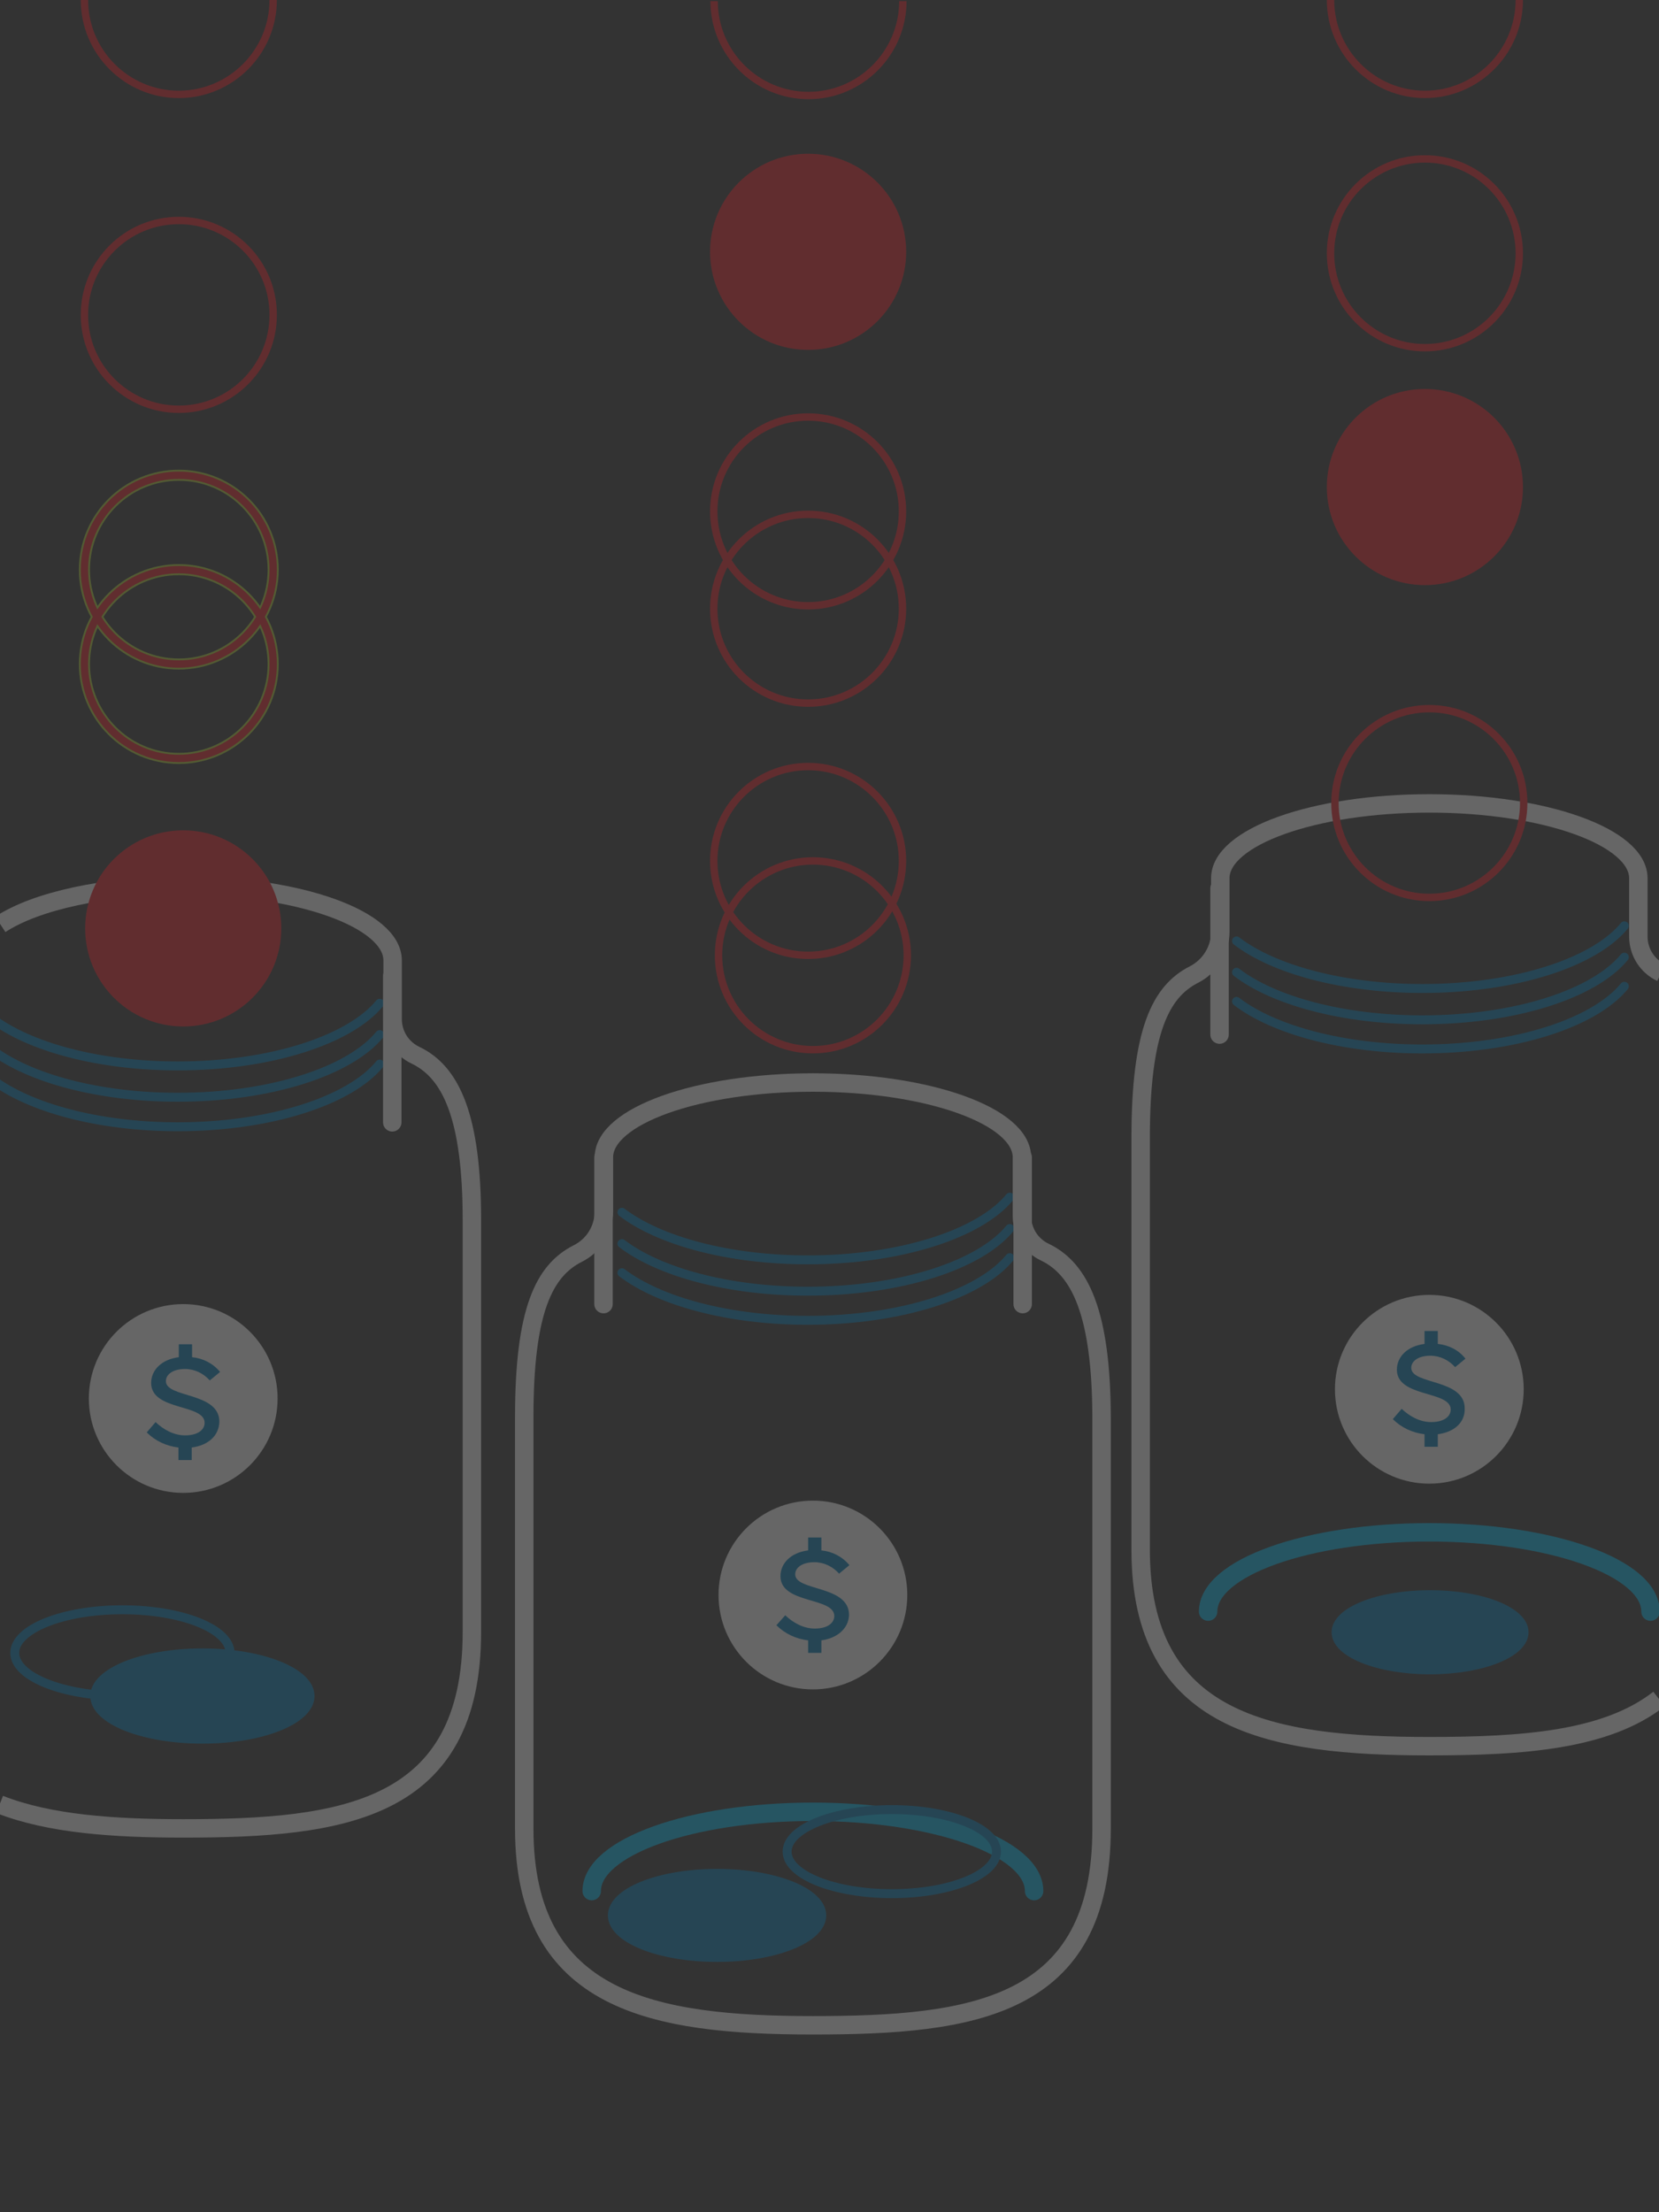 <?xml version="1.0" encoding="utf-8"?>
<!-- Generator: Adobe Illustrator 25.2.1, SVG Export Plug-In . SVG Version: 6.00 Build 0)  -->
<svg version="1.1" id="Layer_1" xmlns="http://www.w3.org/2000/svg" xmlns:xlink="http://www.w3.org/1999/xlink" x="0px" y="0px"
	 viewBox="0 0 450 600" enable-background="new 0 0 450 600" xml:space="preserve">
<rect x="0" y="0" width="450" height="600" fill="#333333" stroke="none"/>
<g opacity="0.25">
	<path fill="none" stroke="#FFFFFF" stroke-width="5" stroke-miterlimit="10" d="M-0.1,489.4c13.5,5.3,30.9,6.5,49.8,6.5
		c43.2,0,78.3-4.6,78.3-53.3V330.9c0-28.1-5.7-40.1-15.3-44.7c-3.8-1.8-6.2-5.6-6.2-9.8v-15.9l0,0c0-11.2-25.4-20.3-56.7-20.3
		c-21.4,0-40.1,4.2-49.7,10.5"/>
	
		<ellipse fill="none" stroke="#007DB9" stroke-width="2.42" stroke-linecap="round" stroke-linejoin="round" cx="33.2" cy="448.3" rx="29.2" ry="11.7"/>
	
		<ellipse fill="#007DB9" stroke="#007DB9" stroke-width="2.42" stroke-linecap="round" stroke-linejoin="round" cx="54.9" cy="460" rx="29.2" ry="11.7"/>
	<circle fill="none" stroke="#EC1C24" stroke-width="2" stroke-miterlimit="10" cx="219.2" cy="165.1" r="25.6"/>
	<circle fill="none" stroke="#EC1C24" stroke-width="2" stroke-miterlimit="10" cx="219.2" cy="138.7" r="25.6"/>
	<circle fill="#EC1C24" stroke="#EC1C24" stroke-width="2" stroke-miterlimit="10" cx="219.2" cy="68.3" r="25.6"/>
	<path fill="none" stroke="#EC1C24" stroke-width="2" stroke-miterlimit="10" d="M244.9,0.3c0,14.1-11.5,25.6-25.6,25.6
		c-14.1,0-25.6-11.5-25.6-25.6"/>
	<path fill="none" stroke="#00BCF1" stroke-width="5" stroke-linecap="round" stroke-linejoin="round" d="M160.5,512.9
		c0-11.9,26.9-21.5,60-21.5s60,9.6,60,21.5"/>
	<circle fill="none" stroke="#EC1C24" stroke-width="2" stroke-miterlimit="10" cx="220.5" cy="259.1" r="25.6"/>
	<circle fill="#EC1C24" stroke="#EC1C24" stroke-width="2" stroke-miterlimit="10" cx="386.5" cy="132.1" r="25.6"/>
	<circle fill="none" stroke="#EC1C24" stroke-width="2" stroke-miterlimit="10" cx="386.5" cy="68.7" r="25.6"/>
	<path fill="none" stroke="#EC1C24" stroke-width="2" stroke-miterlimit="10" d="M412.1,0c0,14.1-11.5,25.6-25.6,25.6
		c-14.1,0-25.6-11.5-25.6-25.6"/>
	<path fill="none" stroke="#00BCF1" stroke-width="5" stroke-linecap="round" stroke-linejoin="round" d="M327.7,437.1
		c0-11.9,26.9-21.5,60-21.5s60,9.6,60,21.5"/>
	<path fill="none" stroke="#FFFFFF" stroke-width="5" stroke-miterlimit="10" d="M450.6,263.8c-3.8-1.8-6.2-5.6-6.2-9.8v-15.8l0,0
		c0-11.2-25.4-20.3-56.7-20.3s-56.7,9.1-56.7,20.3l0,0v14.6c0,4.8-2.8,9.3-7.1,11.5c-9.1,4.6-14.5,15.4-14.5,44.3v111.7
		c0,47,35,53.3,78.3,53.3c25.4,0,48-1.6,62.3-12.8"/>
	<circle fill="none" stroke="#EC1C24" stroke-width="2" stroke-miterlimit="10" cx="387.7" cy="217.8" r="25.6"/>
	
		<ellipse fill="#007DB9" stroke="#007DB9" stroke-width="2.42" stroke-linecap="round" stroke-linejoin="round" cx="387.9" cy="442.7" rx="25.5" ry="10.2"/>
	<circle fill="none" stroke="#EC1C24" stroke-width="2" stroke-miterlimit="10" cx="219.2" cy="233.5" r="25.6"/>
	<circle fill="#FFFFFF" cx="49.7" cy="379.3" r="25.6"/>
	<circle fill="#FFFFFF" cx="220.5" cy="432.6" r="25.6"/>
	<circle fill="#FFFFFF" cx="387.7" cy="376.8" r="25.6"/>
	<path fill="#007DB9" d="M52,392.6v3.4h-3.6v-3.4c-3.3-0.4-6.3-1.8-8.6-4.1l2.4-2.8c2.1,2,4.9,3.6,8,3.6c3.6,0,5.3-1.6,5.3-3.4
		c0-5.2-14.5-3.2-14.5-10.8c0-3.5,2.8-6.4,7.5-7v-3.5h3.6v3.5c3,0.3,5.7,1.7,7.6,4l-2.8,2.3c-1.7-1.9-4.1-3.1-6.7-3.1
		c-3.2,0-5.2,1.4-5.2,3.3c0,4.6,14.5,2.9,14.5,11C59.4,389.4,56.5,392,52,392.6z"/>
	<path fill="#007DB9" d="M222.8,444.9v3.4h-3.6v-3.4c-3.3-0.4-6.3-1.8-8.6-4.1l2.4-2.7c2.1,2,4.9,3.6,8,3.6c3.6,0,5.3-1.6,5.3-3.4
		c0-5.2-14.6-3.2-14.6-10.8c0-3.5,2.8-6.4,7.5-7V417h3.6v3.5c3,0.3,5.7,1.7,7.6,4l-2.8,2.3c-1.7-1.9-4.1-3.1-6.7-3.1
		c-3.2,0-5.2,1.4-5.2,3.3c0,4.6,14.6,2.9,14.6,11C230.2,441.6,227.2,444.3,222.8,444.9z"/>
	<path fill="#007DB9" d="M390,389v3.4h-3.6V389c-3.3-0.4-6.3-1.8-8.6-4.1l2.4-2.8c2.1,2,4.9,3.6,8,3.6c3.6,0,5.3-1.6,5.3-3.4
		c0-5.2-14.6-3.2-14.6-10.8c0-3.5,2.8-6.4,7.5-7v-3.5h3.6v3.5c3,0.3,5.7,1.7,7.5,4l-2.8,2.3c-1.7-1.9-4.1-3.1-6.7-3.1
		c-3.2,0-5.2,1.4-5.2,3.3c0,4.6,14.5,2.9,14.5,11C397.4,385.8,394.5,388.4,390,389z"/>
	<path fill="none" stroke="#007DB9" stroke-width="2.42" stroke-linecap="round" stroke-linejoin="round" d="M273.9,341.1
		c-8.1,9.9-29.6,17-54.8,17c-21.5,0-40.3-5.2-50.4-12.9"/>
	<path fill="none" stroke="#007DB9" stroke-width="2.42" stroke-linecap="round" stroke-linejoin="round" d="M273.9,333.2
		c-8.1,9.9-29.6,17-54.8,17c-21.5,0-40.3-5.2-50.4-12.9"/>
	<path fill="none" stroke="#007DB9" stroke-width="2.42" stroke-linecap="round" stroke-linejoin="round" d="M273.9,324.7
		c-8.1,9.9-29.6,17-54.8,17c-21.5,0-40.3-5.2-50.4-12.9"/>
	<path fill="none" stroke="#007DB9" stroke-width="2.42" stroke-linecap="round" stroke-linejoin="round" d="M440.6,267.5
		c-8.1,9.9-29.5,17-54.8,17c-21.5,0-40.4-5.2-50.4-12.9"/>
	<path fill="none" stroke="#007DB9" stroke-width="2.42" stroke-linecap="round" stroke-linejoin="round" d="M440.6,259.6
		c-8.1,9.9-29.5,17-54.8,17c-21.5,0-40.4-5.2-50.4-12.9"/>
	<path fill="none" stroke="#007DB9" stroke-width="2.42" stroke-linecap="round" stroke-linejoin="round" d="M440.6,251.1
		c-8.1,9.9-29.5,17-54.8,17c-21.5,0-40.4-5.2-50.4-12.9"/>
	<path fill="none" stroke="#007DB9" stroke-width="2.42" stroke-linecap="round" stroke-linejoin="round" d="M103,288.6
		c-8.1,9.9-29.6,17-54.8,17c-21.5,0-40.3-5.2-50.4-12.9"/>
	<path fill="none" stroke="#007DB9" stroke-width="2.42" stroke-linecap="round" stroke-linejoin="round" d="M103,280.6
		c-8.1,9.9-29.6,17-54.8,17c-21.5,0-40.3-5.2-50.4-12.9"/>
	<path fill="none" stroke="#007DB9" stroke-width="2.42" stroke-linecap="round" stroke-linejoin="round" d="M103,272.1
		c-8.1,9.9-29.6,17-54.8,17c-21.5,0-40.3-5.2-50.4-12.9"/>
	
		<line fill="none" stroke="#FFFFFF" stroke-width="5" stroke-linecap="round" stroke-linejoin="round" x1="163.7" y1="313.9" x2="163.7" y2="353.7"/>
	
		<line fill="none" stroke="#FFFFFF" stroke-width="5" stroke-linecap="round" stroke-linejoin="round" x1="106.4" y1="264.7" x2="106.4" y2="304.4"/>
	
		<line fill="none" stroke="#FFFFFF" stroke-width="5" stroke-linecap="round" stroke-linejoin="round" x1="330.8" y1="240.9" x2="330.8" y2="280.6"/>
	
		<line fill="none" stroke="#FFFFFF" stroke-width="5" stroke-linecap="round" stroke-linejoin="round" x1="277.4" y1="313.9" x2="277.4" y2="353.7"/>
	<path fill="none" stroke="#FFFFFF" stroke-width="5" stroke-miterlimit="10" d="M283.4,339.6c-3.8-1.8-6.2-5.6-6.2-9.8v-15.9l0,0
		c0-11.2-25.4-20.3-56.7-20.3s-56.7,9.1-56.7,20.3l0,0v14.6c0,4.9-2.7,9.3-7.1,11.5c-9.1,4.6-14.5,15.4-14.5,44.3V496
		c0,47,35.1,53.3,78.3,53.3s78.3-4.6,78.3-53.3V384.3C298.7,356.2,293,344.2,283.4,339.6z"/>
	
		<ellipse fill="none" stroke="#007DB9" stroke-width="2.42" stroke-linecap="round" stroke-linejoin="round" cx="241.9" cy="502.2" rx="28.4" ry="11.4"/>
	
		<ellipse fill="#007DB9" stroke="#007DB9" stroke-width="2.42" stroke-linecap="round" stroke-linejoin="round" cx="194.5" cy="519.5" rx="28.4" ry="11.4"/>
	<circle fill="none" stroke="#B2D235" stroke-width="3" stroke-miterlimit="10" cx="48.5" cy="180.1" r="25.6"/>
	<circle fill="none" stroke="#B2D235" stroke-width="3" stroke-miterlimit="10" cx="48.5" cy="154.5" r="25.6"/>
	<circle fill="none" stroke="#EC1C24" stroke-width="2" stroke-miterlimit="10" cx="48.5" cy="180.1" r="25.6"/>
	<circle fill="none" stroke="#EC1C24" stroke-width="2" stroke-miterlimit="10" cx="48.5" cy="154.5" r="25.6"/>
	<circle fill="none" stroke="#EC1C24" stroke-width="2" stroke-miterlimit="10" cx="48.5" cy="85.4" r="25.6"/>
	<path fill="none" stroke="#EC1C24" stroke-width="2" stroke-miterlimit="10" d="M74.1,0c0,14.1-11.5,25.6-25.6,25.6h0
		C34.4,25.6,22.9,14.1,22.9,0"/>
	<circle fill="#EC1C24" stroke="#EC1C24" stroke-width="2" stroke-miterlimit="10" cx="49.7" cy="251.8" r="25.6"/>
</g>
</svg>
